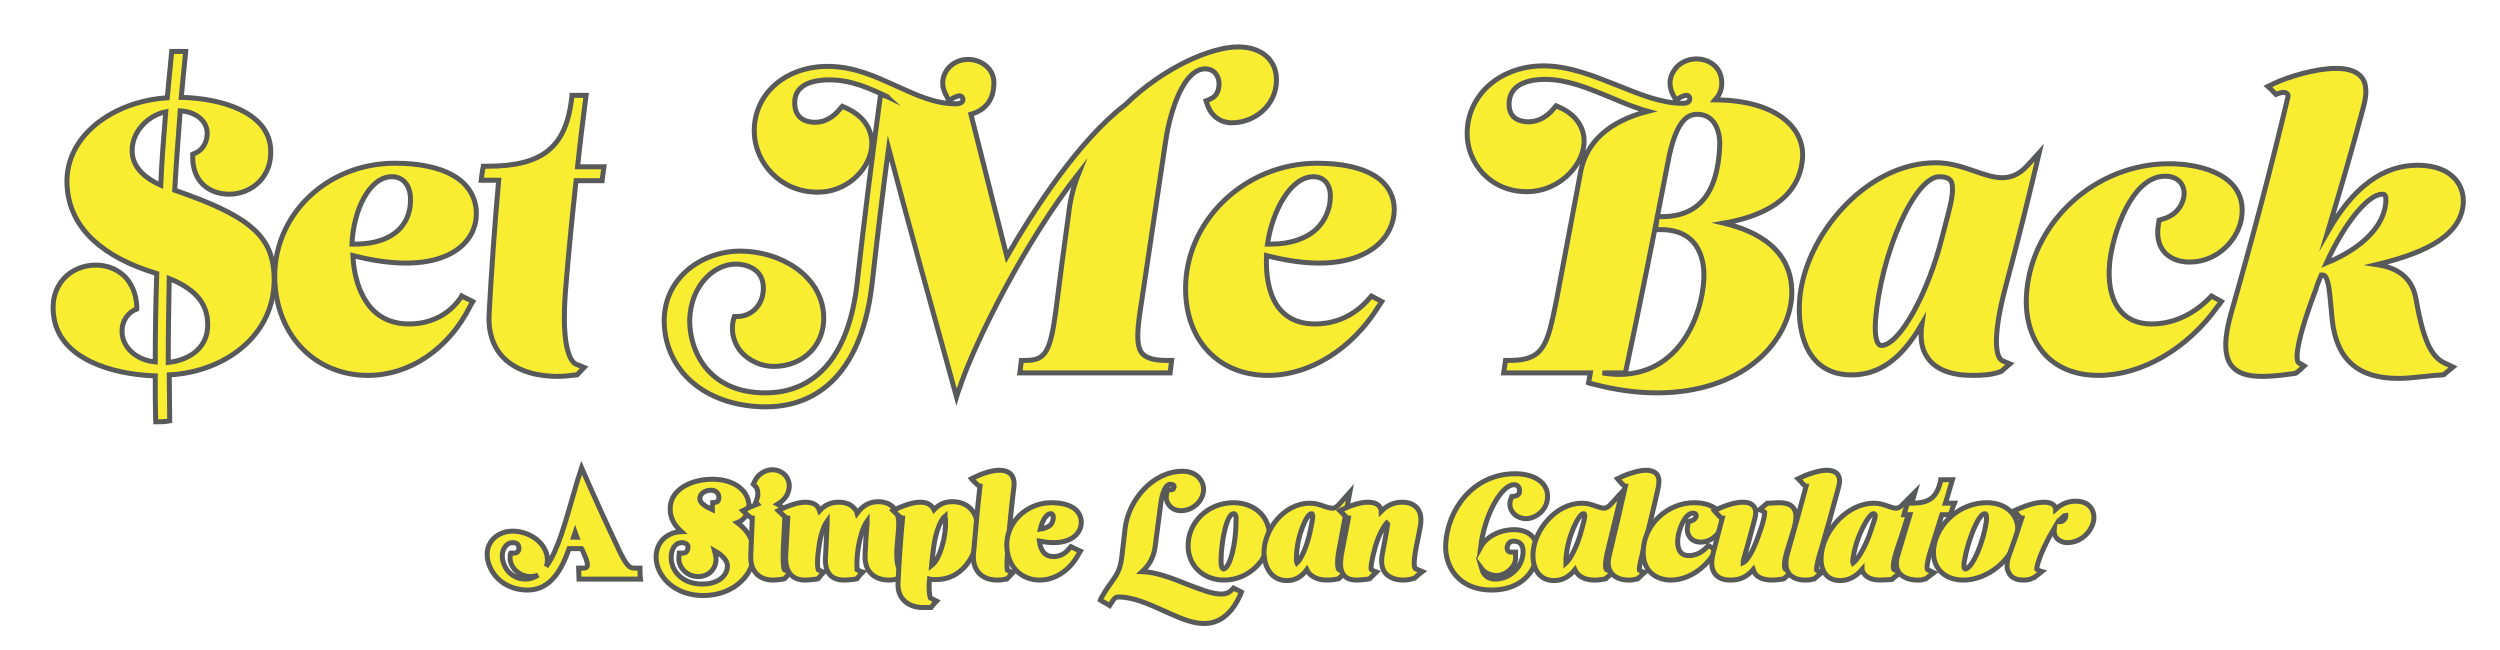 <?xml version="1.0" encoding="utf-8"?>
<!-- Generator: Adobe Illustrator 19.0.0, SVG Export Plug-In . SVG Version: 6.00 Build 0)  -->
<svg version="1.1" id="Layer_1" xmlns="http://www.w3.org/2000/svg" xmlns:xlink="http://www.w3.org/1999/xlink" x="0px" y="0px"
	 viewBox="0 0 500.8 130.3" style="enable-background:new 0 0 500.8 130.3;" xml:space="preserve">
<style type="text/css">
	.st0{fill:#F9ED32;stroke:#58595B;stroke-miterlimit:10;}
</style>
<g>
	<g>
		<g>
			<path class="st0" d="M31.2,84.5c-0.1-3.1-0.1-6.2-0.1-9.2c-8.7-0.3-19-3.4-20.3-11.7c-1.1-6.8,3.6-10.5,8.4-10.5
				c2.2,0,4.2,0.8,5.7,2.2c1.5,1.5,2.4,3.6,2.5,6.1c0,0.2,0,0.4,0,0.5c-0.2,0.1-0.3,0.2-0.5,0.2c-1.8,1-2.7,2.9-2.4,5
				c0.4,2.9,3.2,5.1,6.6,5.4c0-5.9,0.1-11.8,0.3-17.7c-10.9-3.3-17.1-9-17.9-16.8c-1.2-10.7,9.4-17.8,20-18.4
				c0.3-3.1,0.6-6.2,0.9-9.3c0.9,0,1.8,0,2.8,0c-0.3,3.1-0.6,6.2-0.9,9.2c8.2,0.2,17.3,3,17.9,10.1c0.5,5.8-3.8,9.3-8.3,9.3
				c-2.1,0-4-0.7-5.3-2c-1.3-1.3-2-3.2-2-5.4c0-0.2,0-0.4,0-0.6c0.2-0.1,0.4-0.2,0.5-0.2c1.6-0.7,2.5-2.4,2.4-4.3
				c-0.2-2.3-2.3-4-5.4-4.2c-0.4,5.3-0.8,10.6-1.1,15.9c14.2,4.9,19,8.7,19.8,15.7c1.4,12.7-9.3,20.7-20.9,21.3
				c0,3.1,0.1,6.2,0.1,9.2C32.9,84.5,32.1,84.5,31.2,84.5z M33.7,72.6c4-0.4,8.7-2.9,7.8-9c-0.5-3.4-2.9-5.9-7.6-7.8
				C33.8,61.4,33.7,67,33.7,72.6z M33.2,22.4c-3.6,0.7-7.1,4.2-6.7,8.4c0.3,3.1,3,5.1,5.7,6.3C32.4,32.2,32.8,27.3,33.2,22.4z"/>
			<path class="st0" d="M73.7,75.2c-9.7,0-17.3-6.8-18.5-17.1c-1.7-13.8,9.5-25.4,23.9-25.4c9.9,0,15.8,3.4,16.3,9.4
				c0.4,5.3-3.8,10.6-14.1,10.6c-3.1,0-6.7-0.5-10.6-1.5c0.2,4.8,1.8,8.8,4.2,11.1c1.8,1.7,4.2,2.6,7,2.6c2.4,0,7-0.6,10.2-5
				c0.1-0.2,0.3-0.4,0.4-0.6c0.7,0.4,1.5,0.7,2.2,1.1c-0.2,0.3-0.3,0.6-0.5,0.9C89.9,69.9,82.1,75.2,73.7,75.2z M71.2,48.9
				c3.9,0,7-1.1,8.9-3.1c1.6-1.7,2.3-4,2.1-6.5c-0.2-2.4-1.6-3.9-3.7-3.9c-4.5,0-7.7,6.7-8,13.5C70.8,48.9,71.2,48.9,71.2,48.9z"/>
			<path class="st0" d="M111.7,75.4c-3.3,0-7.9-0.7-10.9-3.8c-2.1-2.2-3.1-5.3-2.8-9.2c0.5-8.8,1.1-17.5,1.9-26.3
				c-1.2,0-2.3,0-3.5,0c0.1-0.9,0.2-1.8,0.4-2.8c0.3,0,0.6,0,0.8,0c11.1,0,15.7-3.8,16.9-13.4c0-0.3,0.1-0.6,0.1-0.8
				c0.9,0,1.8,0,2.8,0c-0.6,4.7-1.2,9.5-1.7,14.3c1.8,0,3.6,0,5.3,0c-0.1,0.9-0.3,1.8-0.4,2.8c-1.7,0-3.5,0-5.2,0
				c-0.8,7.3-1.5,14.5-2.1,21.8c-1,12.5,1.3,14.7,2.2,15c0.5,0.2,1,0.4,1.5,0.6c-0.5,0.5-0.9,1-1.4,1.5c-0.1,0-0.2,0-0.3,0
				C114.5,75.2,113.2,75.4,111.7,75.4z"/>
			<path class="st0" d="M153.5,81.5c-11.4,0-19.6-6.4-20.4-15.9c-0.8-9.5,7.2-15.3,15.2-15.3c7.9,0,16.3,4.8,16.7,12.9
				c0.3,5.8-4,10.2-10,10.2c-2.6,0-5.1-1.2-6.7-3.1c-1.4-1.8-1.9-4-1.4-6.2c0.1-0.2,0.1-0.5,0.2-0.7c0.2,0,0.5,0,0.7,0
				c3.1-0.1,5.3-2.7,5.1-6.1c-0.2-3.5-3.5-4.4-5.5-4.4c-4.8,0-9.7,5.1-9.2,12.5c0.5,6.4,4.8,13.3,15.1,13.3c10.4,0,16.8-7.8,18.4-22
				c1.4-12.6,3-25.2,4.7-37.8c0,0,1.5,0.5,1.6,0.6c-3.8-1.8-7.4-3.5-11.9-3.5c-2.6,0-7.1,0.6-6.9,4.8c0.1,3.4,2.9,3.7,4.1,3.7
				c1.9,0,3.6-1,4.9-2.6c0.2-0.2,0.3-0.4,0.5-0.6c0.2,0.1,0.5,0.2,0.7,0.3c3.9,1.7,5.8,4.9,5.1,8.6c-0.8,4.1-5,8.3-10.7,8.3
				c-7.6,0-12.5-6-12.7-11.8c-0.3-7.7,6.1-13.4,14.7-13.4c5.2,0,9.5,2,13.7,3.9c4,1.8,7.7,3.6,12,3.6c1,0,1.4-0.4,1.4-0.9
				c0-0.2-0.2-0.7-0.7-0.7c-0.2,0-0.6,0.1-1.2,0.4c-0.3,0.2-0.6,0.4-0.9,0.5c-0.2-0.3-0.4-0.6-0.5-0.9c-1-1.7-1-3.4-0.1-4.9
				c0.9-1.5,2.6-2.4,4.4-2.4c2.5,0,5.2,1.7,5.2,4.7c0,2.3-0.8,5.2-4.6,6.3c2.4,9.5,4.8,19,7.2,28.5c5.2-9.1,14.4-23.3,23.7-30.4
				c7.8-7.6,17.3-11.6,22.6-11.6c4.7,0,7.7,2.6,7.7,6.6c0,5.3-4.6,8.6-8.9,8.6c-2.3,0-4.1-1.3-4.9-3.5c-0.1-0.3-0.2-0.6-0.3-0.9
				c0.3-0.1,0.6-0.2,0.9-0.4c1.3-0.5,1.7-1.9,1.7-3c0-1.5-0.9-3-2.8-3c-4.1,0-6.9,7.8-7.9,14.5c-1.6,10.6-3.2,21.3-4.8,32
				c-0.8,5.1-1.3,8.8,0.1,10.5c0.8,0.9,2.3,1.4,4.8,1.4c0.4,0,0.8,0,1.1,0c-0.1,0.8-0.2,1.7-0.3,2.5c-10,0-20,0-30.1,0
				c0.1-0.8,0.2-1.7,0.3-2.5c0.3,0,0.6,0,0.9,0c3.9,0,4.9-1.7,6-9.9c0.8-6.5,1.7-13.1,2.6-19.7c0.3-2.7,1-5.4,2-7.9
				c-11,14-20.5,33.5-23.5,41.9c-0.3,1-0.7,1.9-1,2.9c-4.6-16.6-9.2-33.2-13.6-49.8c-1.2,9-2.3,18.1-3.3,27.1
				C172.2,78.3,160.4,81.5,153.5,81.5z"/>
			<path class="st0" d="M254,75.2c-9.7,0-16.4-6.8-16.5-17.1c-0.2-13.8,11.9-25.4,26.3-25.4c9.9,0,15.5,3.4,15.5,9.4
				c-0.1,5.3-4.8,10.6-15.1,10.6c-3.1,0-6.6-0.5-10.5-1.5c-0.2,4.8,0.8,8.8,3,11.1c1.6,1.7,3.9,2.6,6.7,2.6c2.4,0,7-0.6,10.8-5
				c0.2-0.2,0.3-0.4,0.5-0.6c0.7,0.4,1.4,0.7,2.1,1.1c-0.2,0.3-0.4,0.6-0.6,0.9C270.9,69.9,262.4,75.2,254,75.2z M254.6,48.9
				c3.9,0,7.1-1.1,9.2-3.1c1.7-1.7,2.7-4,2.7-6.5c0-2.4-1.3-3.9-3.4-3.9c-4.5,0-8.2,6.7-9.2,13.5C254.1,48.9,254.6,48.9,254.6,48.9z
				"/>
			<path class="st0" d="M331.9,78.7c-4.1,0-8.4-0.6-12.9-1.8c-0.3-0.1-0.6-0.1-0.8-0.2c0.1-0.7,0.3-1.3,0.4-2c-5.8,0-11.6,0-17.4,0
				c0.1-0.8,0.3-1.7,0.4-2.5c0.3,0,0.6,0,0.9,0c6.9,0,7.5-3.3,9.3-12.1c1.6-8.5,3.2-17,4.8-25.5c1.4-7.7,8-10.9,13.5-12.3
				c-2.6-0.7-5.1-1.8-7.5-2.8c-4.4-1.8-8.6-3.6-13.1-3.6c-2.6,0-7.1,0.6-7.2,4.8c-0.1,3.4,2.7,3.7,3.9,3.7c1.9,0,3.7-1,5-2.6
				c0.2-0.2,0.3-0.4,0.5-0.6c0.2,0.1,0.5,0.2,0.7,0.3c3.8,1.7,5.6,4.9,4.7,8.6c-1,4.1-5.5,8.3-11.2,8.3c-7.6,0-12.1-6-12-11.8
				c0.1-7.7,6.7-13.4,15.3-13.4c5.1,0,10,2,14.8,3.9c4.5,1.8,8.8,3.6,13.1,3.6c1,0,1.4-0.4,1.4-0.9c0-0.2-0.1-0.7-0.7-0.7
				c-0.2,0-0.6,0.1-1.2,0.4c-0.3,0.2-0.6,0.4-0.9,0.5c-0.2-0.3-0.3-0.6-0.5-0.9c-0.9-1.7-0.9-3.4,0.1-4.9c0.9-1.5,2.7-2.4,4.5-2.4
				c2.5,0,5.2,1.6,5.1,5c0,1.3-0.6,2.4-1.3,3.2c12.4,0.1,17.7,5.7,17.5,11.3c-0.4,8.9-8.7,12.2-15.8,13.4
				c6.7,1.6,14.2,5.4,13.6,14.9C358.1,69.1,348.6,78.7,331.9,78.7z M321,74.7c1.2,0.2,2.3,0.3,3.3,0.3c12.5,0,16.7-12.4,17-19
				c0.2-3-0.4-10-8.6-10c-0.4,0-0.8,0-1.1,0c0.1-0.9,0.3-1.7,0.4-2.6c0.3,0,0.6,0,0.9,0c7.4,0,11.2-4.7,11.6-14.2
				c0.1-2.9-1-6.3-4.5-6.3c-1.9,0-4.3,1.1-5.9,9.7c-2.7,14-5.5,28.1-8.5,42.1C324.1,74.7,322.5,74.7,321,74.7z"/>
			<path class="st0" d="M395.1,75.2c-4.3,0-7.4-1.2-9-3.6c-1.2-1.7-1.5-3.9-1.1-6.7c-4.1,7.1-8.6,10.2-14.1,10.2
				c-8.5,0-10.9-7.7-10.4-14.9c0.8-12.5,13-27.6,27.3-27.6c2.9,0,5.5,0.9,7.8,1.7c2,0.7,3.8,1.3,5.5,1.3c1.8,0,3.4-0.7,4.9-2.3
				c0.8-0.9,1.7-1.8,2.5-2.7c-2.1,8.9-4.3,17.8-6.7,26.7c-2.7,10.1-2.1,14.4-0.6,15c0.5,0.2,0.9,0.4,1.4,0.6c-0.6,0.5-1.1,1-1.7,1.5
				c-0.1,0-0.2,0-0.3,0.1C398.9,75.1,397.1,75.2,395.1,75.2z M388.5,35.4c-5,0-11.8,15.6-12.8,28.9c-0.2,2.9,0.2,4.9,1.2,4.9
				c3.5,0,9.3-10.2,12.2-21.9c0.4-1.5,0.8-3.1,1.2-4.6c0.6-2.3,1.3-5.5,0.4-6.6C390.4,35.8,389.9,35.4,388.5,35.4z"/>
			<path class="st0" d="M420.4,75.2c-11.1,0-15.2-8.5-14.4-16.9c1.3-14.1,13.9-25.5,28.5-25.5c7.2,0,15.4,2.7,14.6,10.3
				c-0.4,4.5-4.6,9.4-10.5,9.4c-2.2,0-4.1-0.8-5.2-2.2c-1.1-1.4-1.4-3.3-1-5.5c0-0.2,0.1-0.4,0.1-0.7c0.2-0.1,0.5-0.1,0.7-0.2
				c2.9-0.8,4.1-3,4.3-4.7c0.2-1.8-0.8-3.9-3.8-3.9c-6.7,0-10.5,11.5-11.1,17.4c-0.7,7.6,2.4,12.2,8.4,12.2c4.2,0,8.2-1.8,11.4-5
				c0.2-0.2,0.4-0.4,0.6-0.6c0.7,0.4,1.3,0.7,2,1.1c-0.2,0.3-0.4,0.6-0.7,0.9C438.2,69.9,429,75.2,420.4,75.2z"/>
			<path class="st0" d="M480.4,75.8c-8.1,0-12.3-3.8-13.2-11.6c-0.1-1.2-0.2-2.2-0.3-3.2c-0.3-3.3-0.6-5.9-1.6-5.9
				c-0.1,0-0.2,0-0.3,0c-0.4,0.9-0.8,1.9-1.1,2.9c-4.9,13-3.7,14.5-3.4,14.7c0.4,0.2,0.8,0.4,1.1,0.6c-0.5,0.5-1.1,1-1.6,1.4
				c-0.1,0-0.2,0-0.3,0.1c-2.7,0.4-4.8,0.6-6.5,0.6c-3.2,0-5.1-0.7-6.3-2.3c-1.4-2-1.4-5.4,0.1-10.6c4.1-14.3,7.9-28.7,11.3-43
				c0.1-0.3,0-0.6-0.1-0.7c-0.2-0.2-0.5-0.3-0.8-0.3c-0.3,0-0.6,0.1-0.9,0.2c-0.2,0.1-0.4,0.1-0.6,0.2c-0.5-0.5-1-1.1-1.6-1.6
				c0.4-0.2,0.9-0.4,1.3-0.6c2.7-1.3,8.3-3,12.3-3c1.6,0,3.9,0.2,5.2,1.8c1,1.3,1.1,3.2,0.3,6.1c-2.2,8.3-4.6,16.5-7.1,24.8
				c5.1-8.9,11-13.3,18-13.3c6.9,0,9.6,4.1,9.1,8.1c-0.8,6.8-9.4,9.9-17.3,11.8c4.7,0.7,7.2,3,7.9,7c1.6,9.2,3.4,11.8,6.1,12.9
				c0.4,0.2,0.9,0.4,1.3,0.6c-0.6,0.5-1.2,1-1.8,1.5c-0.1,0-0.2,0-0.3,0.1C486.6,75.2,483.4,75.8,480.4,75.8z M477.2,38.9
				c-2.6,0-7.2,5.1-11.2,13.8c3.4-1.4,11.1-5.2,11.9-11.9C478.1,38.9,477.6,38.9,477.2,38.9z"/>
		</g>
	</g>
	<g>
		<g>
			<path class="st0" d="M105.7,118.2c-4,0-7.2-2.4-8-6c-0.7-3.6,2-5.8,5-5.8c3,0,6.3,1.9,6.9,5c0.1,0.8,0.1,1.5-0.2,2.1
				c2.4-3.2,3.9-9.1,5.6-14.9c0.2-0.8,0.5-1.6,0.7-2.4c0.3-0.8,0.5-1.6,0.8-2.5c2.4,5.5,4.9,11,7.5,16.5c1.5,3.1,2.1,3.6,3,3.6
				c0.4,0,0.8,0,1.2,0c0,0.7,0,1.5,0.1,2.2c-4.1,0-8.2,0-12.3,0c0-0.7-0.1-1.5-0.1-2.2c0.3,0,0.6,0,0.9,0c0.5,0,0.7-0.1,0.8-0.3
				c0.1-0.2,0.2-0.8-0.6-2.5c-0.2-0.4-0.3-0.8-0.5-1.1c-0.8,0-1.7,0-2.5,0C112.6,113.9,110.4,118.2,105.7,118.2z M102.7,108.7
				c-1.3,0-2.4,1.5-2,3.5c0.5,2.3,2.3,3.8,4.6,3.8c0.9,0,1.7-0.3,2.5-0.8c-0.5,0.2-1,0.3-1.6,0.3c-1.1,0-2.2-0.5-3-1.3
				c-0.7-0.8-1.1-1.7-1-2.7c0-0.2,0-0.5,0.1-0.7c0.2,0,0.5,0,0.7,0c0.7,0,1.1-0.6,0.9-1.3C103.8,108.7,102.9,108.7,102.7,108.7z
				 M115.6,107.6c-0.1-0.3-0.3-0.6-0.4-0.9c-0.1,0.3-0.2,0.6-0.3,0.9C115.1,107.6,115.4,107.6,115.6,107.6z"/>
			<path class="st0" d="M140.9,119.3c-5.6,0-8.9-3.5-9.4-6.8c-0.5-3.3,1.7-5.9,5-6c-1.1-1-2-2.2-2.2-3.8c-0.6-4.4,3.9-6.7,8.4-6.7
				c4,0,6.9,1.9,7.3,4.8c0.2,1.9-0.9,3.4-2.3,3.9c1.6,1.2,2.9,2.7,3.3,5.2C151.5,115,147,119.3,140.9,119.3z M136.6,108.7
				c-1.5,0-2.4,1.7-2.1,3.7c0.3,2.1,2.2,4.6,6.2,4.6c3.5,0,5.2-2,5-3.9c-0.2-1.1-1.2-2-2.6-2.8c0.1,0.4,0.2,0.7,0.3,1.1
				c0.3,2.3-1.2,4.1-3.6,4.1c-1.1,0-2.2-0.5-2.9-1.3c-0.7-0.8-1-1.7-0.9-2.7c0-0.2,0.1-0.5,0.1-0.7c0.2,0,0.5,0,0.7,0
				c0.7,0,1.1-0.6,1-1.4C137.7,108.8,136.8,108.7,136.6,108.7z M142.4,98.2c-1,0-2.3,0.6-2.2,1.8c0.1,0.8,1,1.4,2.5,2.1
				c0-0.3,0-0.5,0-0.8c0-0.2,0.1-0.4,0.1-0.6c0.2,0,0.4-0.1,0.6-0.1c0.6-0.1,0.6-0.7,0.6-1C143.9,98.5,143.1,98.2,142.4,98.2z"/>
			<path class="st0" d="M154.9,116.2c-1.4,0-2.5-0.4-3.3-1.2c-0.9-0.9-1.3-2.2-1.2-3.9c0.1-2.4,0.2-4.9,0.3-7.3c0,0-0.1,0-0.1,0
				c-0.2-0.1-0.4-0.3-0.6-0.4c-0.4-0.4-0.8-0.7-1.2-1.1c0.4-0.2,0.8-0.4,1.2-0.6c0.4-0.2,1-0.4,1.7-0.7c-0.1-0.1-0.2-0.3-0.3-0.4
				c0.1-0.2,0.2-0.4,0.2-0.6c0.3-0.5,0.3-2-0.2-2.5c-0.2-0.2-0.3-0.3-0.5-0.5c0.1-0.2,0.2-0.4,0.3-0.6c0.6-1.4,2.1-2.3,3.5-2.3
				c1.6,0,3.2,1,3.4,3c0.1,1.6-0.8,3-2.3,3.9c0.2,0.1,0.5,0.3,0.7,0.5c0.7,0.8,0.8,1.8,0.7,2.6c-0.1,2-0.2,4-0.3,6
				c0,0.8-0.1,3.3,0.2,4c0.4,0.2,0.8,0.4,1.2,0.5c-0.4,0.4-0.7,0.9-1.1,1.3c-0.1,0-0.2,0-0.3,0.1
				C156.2,116.1,155.5,116.2,154.9,116.2z"/>
			<path class="st0" d="M178.1,116.2c-1.6,0-2.8-0.5-3.6-1.3c-0.9-0.9-1.3-2.2-1.2-3.9c0.1-2.1,0.2-4.1,0.4-6.2c0-0.1,0-0.3,0-0.4
				c-0.5,0.7-1.3,2.3-1.8,5.5c-0.4,2.9-0.2,3.9-0.2,4.2c0.4,0.2,0.7,0.4,1.1,0.5c-0.4,0.4-0.8,0.9-1.1,1.3c-0.1,0-0.2,0-0.3,0.1
				c-0.9,0.1-1.6,0.2-2.2,0.2c-1.3,0-2.2-0.3-2.9-1c-0.8-0.9-1.1-2.2-0.9-4.2c0.1-2.1,0.2-4.1,0.3-6.2c0-0.1,0-0.3,0-0.4
				c-0.5,0.7-1.3,2.3-1.7,5.5c-0.4,2.9-0.2,3.9-0.1,4.2c0.4,0.2,0.7,0.4,1.1,0.5c-0.4,0.4-0.7,0.9-1.1,1.3c-0.1,0-0.2,0-0.3,0.1
				c-0.9,0.1-1.6,0.2-2.2,0.2c-1.3,0-2.2-0.3-2.9-1c-0.8-0.8-1.2-2.1-1.1-4.1c0.1-2.4,0.3-4.8,0.4-7.3c0,0-0.1,0-0.1,0
				c-0.2-0.1-0.4-0.3-0.6-0.4c-0.4-0.4-0.8-0.7-1.2-1.1c0.4-0.2,0.8-0.4,1.2-0.6c0.9-0.4,2.8-1.1,4.2-1.1c0.7,0,1.7,0.1,2.4,0.8
				c0.2,0.3,0.4,0.6,0.5,0.9c1-1.1,2.2-1.7,3.8-1.7c1.4,0,2.4,0.4,3.1,1.2c0.3,0.3,0.5,0.6,0.6,1c1.1-1.5,2.5-2.3,4.2-2.3
				c1.3,0,2.4,0.4,3.1,1.2c1.1,1.2,1.1,2.9,1,4.3c-0.1,1.2-0.2,2.4-0.3,3.5c-0.2,3,0.2,4.1,0.4,4.3c0.5,0.2,1,0.4,1.5,0.6
				c-0.3,0.3-0.7,0.7-1,1c-0.1,0.1-0.2,0.2-0.3,0.3c-0.1,0-0.2,0-0.3,0.1C179.5,116.1,178.8,116.2,178.1,116.2z"/>
			<path class="st0" d="M184.9,121.7c-1.6,0-2.9-0.5-3.8-1.4c-0.9-0.9-1.3-2.1-1.2-3.7c0.2-4.3,0.5-8.5,0.9-12.8c0,0-0.1,0-0.1,0
				c-0.2-0.1-0.4-0.3-0.6-0.4c-0.4-0.4-0.8-0.7-1.2-1.1c0.4-0.2,0.8-0.4,1.2-0.6c0.9-0.4,2.8-1.1,4.2-1.1c0.7,0,1.7,0.1,2.4,0.9
				c0.2,0.2,0.3,0.4,0.4,0.6c1-1.1,2.2-1.6,3.7-1.6c3,0,4.9,1.9,5.1,5.2c0.3,4.3-2.4,10.4-8.4,10.4c-0.5,0-0.9,0-1.3-0.1
				c-0.2,2,0,3.4,0.2,3.8c0.4,0.2,0.8,0.4,1.2,0.6c-0.4,0.4-0.8,0.9-1.1,1.3c-0.1,0-0.2,0-0.3,0
				C185.8,121.7,185.3,121.7,184.9,121.7z M189.3,103.4c-0.6,0.5-1.8,2.5-2.3,6.4c-0.1,1.2-0.3,2.3-0.4,3.5c1.7-1.3,3-5.9,2.8-9.3
				C189.3,103.8,189.3,103.6,189.3,103.4z"/>
			<path class="st0" d="M199.8,116.2c-1.6,0-2.9-0.5-3.7-1.4c-0.8-0.9-1.2-2.1-1.1-3.7c0.4-4.6,0.8-9.2,1.3-13.7c0,0-0.1,0-0.1,0
				c-0.2-0.1-0.4-0.3-0.5-0.4c-0.4-0.4-0.8-0.7-1.1-1.1c0.4-0.2,0.8-0.4,1.3-0.6c0.8-0.4,2.8-1.1,4.3-1.1c0.7,0,1.6,0.1,2.3,0.8
				c0.7,0.8,0.7,1.8,0.6,2.6c-0.5,4.1-0.9,8.1-1.2,12.2c0,0.1,0,0.2,0,0.3c-0.1,0.9-0.3,3.4-0.1,4.1c0.4,0.2,0.7,0.4,1.1,0.5
				c-0.4,0.4-0.8,0.9-1.2,1.3c-0.1,0-0.2,0-0.3,0C200.7,116.2,200.2,116.2,199.8,116.2z"/>
			<path class="st0" d="M208.3,116.2c-3.7,0-6.3-2.6-6.6-6.4c-0.4-4.9,3.8-9.1,8.9-9.1c3.7,0,5.9,1.4,6,3.8c0.1,2-1.6,4.2-5.5,4.2
				c-0.9,0-1.8-0.1-2.9-0.3c0.1,1,0.5,1.9,1,2.4c0.4,0.4,1,0.7,1.8,0.7c0.7,0,2-0.2,3-1.4c0.2-0.2,0.3-0.4,0.5-0.6
				c0.6,0.3,1.2,0.6,1.9,0.9c-0.2,0.3-0.3,0.6-0.5,0.9C214.2,114.3,211.3,116.2,208.3,116.2z M210.5,102.9c-0.9,0-1.7,1.4-2.1,3.1
				c0.8-0.1,1.5-0.4,2-0.8c0.4-0.4,0.6-1,0.6-1.7C210.9,103.2,210.9,102.9,210.5,102.9z"/>
			<path class="st0" d="M241.2,124.9c-2.6,0-5.3-1.3-8.2-2.6c-2.9-1.3-6-2.7-8.8-2.7c-0.6,0-0.8,0-1.4,0.9c-0.2,0.3-0.3,0.5-0.5,0.8
				c-0.6-0.4-1.3-0.7-1.9-1.1c0.1-0.3,0.3-0.6,0.5-0.9c0.6-1.1,1.2-1.9,1.7-2.6c1-1.4,1.8-2.5,2.1-5c0.2-2,0.5-4,0.7-6
				c0.7-5.5,5.5-11.3,11.5-11.3c2.8,0,4.2,1.9,4.2,3.6c0,2.3-2.1,4.3-4.5,4.3c-1,0-1.9-0.4-2.4-1.1c-0.5-0.6-0.7-1.4-0.5-2.3
				c0.1-0.3,0.1-0.5,0.2-0.8c0.3,0,0.5,0,0.8,0c0.4,0,0.5-0.5,0.5-0.7c0-0.1-0.2-0.4-0.7-0.4c-1.4,0-1.9,3.1-2,4.1
				c-0.4,2.8-0.7,5.6-1.1,8.4c-0.3,2.3-1.3,3.8-2.6,5c2.8,0.1,5.9,1.3,8.9,2.5c2.6,1,5.1,2,6.9,2c0.9,0,1.5-0.2,2-0.7
				c0.2-0.2,0.3-0.3,0.5-0.5c0.5,0.3,1.1,0.5,1.6,0.8c-0.1,0.3-0.3,0.6-0.4,0.9C246.6,123.1,244.2,124.9,241.2,124.9z"/>
			<path class="st0" d="M245.2,116.2c-4.1,0-7.1-2.8-7.2-6.7c-0.1-4.9,4-8.8,9.1-8.8c4.2,0,7.2,2.8,7.2,6.6
				C254.3,112.1,250.2,116.2,245.2,116.2z M247.1,102.9c-1.3,0-2.5,5.4-2.5,9.5c0,0.7,0.1,1.5,0.5,1.6c1.4-0.3,2.5-5.4,2.5-9.5
				C247.7,103.4,247.5,102.9,247.1,102.9z"/>
			<path class="st0" d="M265.9,116.2c-1.7,0-2.9-0.5-3.7-1.4c-0.2-0.2-0.3-0.5-0.4-0.7c-1.1,1.5-2.4,2.2-4,2.2
				c-2.8,0-4.5-2.2-4.6-5.6c0-4.6,4-9.9,9.2-9.9c1.1,0,2,0.3,2.8,0.6c0.6,0.2,1.2,0.4,1.7,0.4c0.3,0,0.6-0.1,1.1-0.5
				c0.8-0.9,1.6-1.8,2.4-2.7c-0.7,3.7-1.4,7.5-2.1,11.2c-0.6,3-0.3,4.1-0.1,4.3c0.5,0.2,0.9,0.4,1.4,0.5c-0.4,0.3-0.8,0.7-1.1,1
				c-0.1,0.1-0.2,0.2-0.3,0.3c-0.1,0-0.2,0-0.3,0.1C267.3,116.1,266.6,116.2,265.9,116.2z M262.7,102.9c-0.9,0-3,4.5-3,9
				c0,0.4,0,0.7,0.1,0.9c0.7-0.6,2-3.1,2.7-6.6c0.1-0.5,0.2-1,0.3-1.5c0.2-1.1,0.2-1.5,0.1-1.6C262.9,102.9,262.8,102.9,262.7,102.9
				z"/>
			<path class="st0" d="M281.1,116.2c-1.6,0-2.7-0.5-3.5-1.3c-0.8-0.9-1-2.2-0.7-3.9c0.4-2.1,0.8-4.1,1.1-6.2c0-0.2,0-0.3,0.1-0.4
				c-0.7,0.7-1.9,2.5-2.7,5.5c-0.8,2.9-0.8,3.9-0.7,4.2c0.3,0.2,0.7,0.4,1,0.5c-0.4,0.4-0.9,0.9-1.3,1.3c-0.1,0-0.2,0-0.3,0.1
				c-0.9,0.1-1.6,0.2-2.2,0.2c-1.3,0-2.2-0.3-2.7-1c-0.7-0.8-0.8-2.1-0.5-4.1c0.5-2.4,0.9-4.8,1.4-7.3c0,0-0.1,0-0.1,0
				c-0.2-0.1-0.3-0.3-0.5-0.4c-0.4-0.4-0.7-0.7-1.1-1.1c0.4-0.2,0.9-0.4,1.3-0.6c0.9-0.4,2.8-1.1,4.3-1.1c0.7,0,1.7,0.1,2.3,0.8
				c0.2,0.3,0.4,0.6,0.4,1c1.2-1.2,2.6-1.8,4.2-1.8c1.3,0,2.3,0.4,3,1.2c1,1.2,0.8,2.9,0.5,4.3c-0.2,1.2-0.5,2.4-0.7,3.5
				c-0.6,3-0.4,4.1-0.2,4.3c0.5,0.2,0.9,0.4,1.4,0.6c-0.4,0.3-0.8,0.7-1.2,1c-0.1,0.1-0.2,0.2-0.3,0.3c-0.1,0-0.2,0-0.3,0.1
				C282.4,116.1,281.7,116.2,281.1,116.2z"/>
			<path class="st0" d="M298.8,118.2c-6.6,0-9.4-4.7-9.2-9.1c0.3-7,5.5-14.2,13.9-14.2c4,0,6.7,1.9,6.5,4.8
				c-0.1,2.5-2.4,4.2-4.3,4.2c-1.1,0-2.1-0.5-2.7-1.3c-0.5-0.7-0.7-1.6-0.4-2.5c0.1-0.2,0.1-0.4,0.2-0.6c0.2,0,0.4-0.1,0.6-0.1
				c0.9-0.2,1-0.7,1-1.1c0-0.7-0.4-1.2-1.1-1.2c-2.5,0-5.9,5.9-6.7,12.5c1.2-2.2,4-3.5,6.6-3.5c3.1,0,4.9,1.7,4.7,4.5
				C307.8,114.4,304.8,118.2,298.8,118.2z M296.8,113.9c0.4,1.4,1.3,2.1,2.8,2.1c2.5,0,5.3-2,5.5-5.3c0.1-1.9-1-2.3-1.9-2.3
				c-0.7,0-1.2,0.5-1.3,1.3c0,0.6,0.3,0.9,0.8,0.9c0.3,0,0.6,0,0.9,0c0,0.3,0,0.6,0,0.9c0.1,0.9-0.3,1.8-1,2.5
				c-0.8,0.8-1.8,1.3-2.9,1.3C298.4,115.2,297.4,114.7,296.8,113.9z"/>
			<path class="st0" d="M319.5,116.2c-1.7,0-2.9-0.5-3.6-1.4c-0.2-0.2-0.3-0.5-0.4-0.7c-1.2,1.5-2.6,2.2-4.2,2.2
				c-2.8,0-4.4-2.2-4.2-5.6c0.3-4.6,4.6-9.9,9.8-9.9c1.1,0,2,0.3,2.8,0.6c0.6,0.2,1.2,0.4,1.6,0.4c0.3,0,0.6-0.1,1.1-0.5
				c0.8-0.9,1.7-1.8,2.5-2.7c-0.9,3.7-1.8,7.5-2.7,11.2c-0.8,3-0.6,4.1-0.4,4.3c0.5,0.2,0.9,0.4,1.4,0.5c-0.4,0.3-0.8,0.7-1.2,1
				c-0.1,0.1-0.2,0.2-0.3,0.3c-0.1,0-0.2,0-0.3,0.1C320.9,116.1,320.2,116.2,319.5,116.2z M317.2,102.9c-0.9,0-3.2,4.5-3.5,9
				c0,0.4,0,0.7,0,0.9c0.7-0.6,2.2-3.1,3.1-6.6c0.1-0.5,0.3-1,0.4-1.5c0.3-1.1,0.3-1.5,0.2-1.6C317.4,102.9,317.3,102.9,317.2,102.9
				z"/>
			<path class="st0" d="M326.3,116.2c-1.6,0-2.8-0.5-3.5-1.4c-0.7-0.9-0.8-2.1-0.4-3.7c1.1-4.6,2.2-9.2,3.2-13.7c0,0-0.1,0-0.1,0
				c-0.2-0.1-0.3-0.3-0.5-0.4c-0.3-0.4-0.7-0.7-1-1.1c0.4-0.2,0.9-0.4,1.3-0.6c1-0.4,3-1.1,4.4-1.1c0.7,0,1.6,0.1,2.2,0.8
				c0.6,0.8,0.4,1.8,0.3,2.6c-0.9,4.1-1.9,8.1-2.9,12.2c0,0.1,0,0.2-0.1,0.3c-0.2,0.9-0.9,3.4-0.8,4.1c0.3,0.2,0.7,0.4,1,0.5
				c-0.5,0.4-0.9,0.9-1.4,1.3c-0.1,0-0.2,0-0.3,0C327.1,116.2,326.7,116.2,326.3,116.2z"/>
			<path class="st0" d="M334.7,116.2c-3,0-5.9-1.9-5.5-6.3c0.4-5.1,5-9.2,10.2-9.2c2.7,0,5.8,1.1,5.5,4.1c-0.2,2.1-2.1,3.8-4.2,3.8
				c-0.9,0-1.7-0.3-2.2-1c-0.3-0.4-0.7-1.2-0.4-2.4c0-0.2,0.1-0.4,0.1-0.7c0.2-0.1,0.5-0.1,0.7-0.2c0.6-0.2,0.8-0.6,0.9-0.9
				c0-0.3-0.1-0.6-0.7-0.6c-1.5,0-2.8,3.1-3,5.1c-0.2,2.2,0.6,3.4,2.2,3.4c1.2,0,2.4-0.5,3.3-1.4c0.2-0.2,0.4-0.4,0.6-0.6
				c0.6,0.3,1.1,0.6,1.7,0.9c-0.2,0.3-0.4,0.6-0.7,0.9C341.1,114.3,337.8,116.2,334.7,116.2z"/>
			<path class="st0" d="M355,116.2c-1.7,0-2.9-0.5-3.5-1.4c-0.1-0.2-0.2-0.4-0.3-0.7c-1.3,1.5-2.7,2.1-4.5,2.1
				c-1.5,0-2.5-0.4-3.2-1.3c-0.9-1.2-0.6-3-0.3-4.2c0.6-2.3,1.2-4.6,1.8-6.9c0,0-0.1,0-0.1,0c-0.2-0.1-0.3-0.3-0.5-0.4
				c-0.3-0.4-0.7-0.7-1-1.1c0.4-0.2,0.9-0.4,1.3-0.6c0.9-0.4,2.9-1.1,4.4-1.1c0.7,0,1.6,0.1,2.2,0.8c0.6,0.8,0.4,1.8,0.2,2.6
				c-0.7,2.7-1.4,5.3-2.2,8c-0.1,0.3-0.1,0.6-0.1,0.7c0.4-0.2,1.6-1.1,3.2-5.8c1.1-3,1.1-4,1.1-4.3c-0.3-0.2-0.7-0.4-1-0.5
				c0.5-0.4,1-0.9,1.5-1.3c0.1,0,0.3,0,0.4,0c0.7,0,1.3-0.1,1.8-0.1c1.1,0,2.4,0.1,3.1,1.1c0.6,0.8,0.6,2.1,0.1,4
				c-0.4,1.3-0.8,2.6-1.2,3.9c-0.9,2.7-0.8,4.1-0.6,4.3c0.5,0.2,0.9,0.4,1.4,0.6c-0.4,0.3-0.9,0.7-1.3,1c-0.1,0.1-0.2,0.2-0.3,0.3
				c-0.1,0-0.2,0-0.3,0.1C356.3,116.1,355.7,116.2,355,116.2z"/>
			<path class="st0" d="M361.7,116.2c-1.6,0-2.8-0.5-3.4-1.4c-0.6-0.9-0.7-2.1-0.3-3.7c1.3-4.6,2.6-9.2,3.8-13.7c0,0-0.1,0-0.1,0
				c-0.2-0.1-0.3-0.3-0.5-0.4c-0.3-0.4-0.6-0.7-1-1.1c0.4-0.2,0.9-0.4,1.3-0.6c1-0.4,3-1.1,4.4-1.1c0.7,0,1.6,0.1,2.2,0.8
				c0.6,0.8,0.4,1.8,0.2,2.6c-1.1,4.1-2.2,8.1-3.4,12.2c0,0.1-0.1,0.2-0.1,0.3c-0.3,0.9-1,3.4-0.9,4.1c0.3,0.2,0.7,0.4,1,0.5
				c-0.5,0.4-1,0.9-1.5,1.3c-0.1,0-0.2,0-0.3,0C362.6,116.2,362.1,116.2,361.7,116.2z"/>
			<path class="st0" d="M376.7,116.2c-1.7,0-2.8-0.5-3.4-1.4c-0.1-0.2-0.3-0.5-0.3-0.7c-1.3,1.5-2.8,2.2-4.4,2.2
				c-2.8,0-4.2-2.2-3.7-5.6c0.6-4.6,5.2-9.9,10.5-9.9c1.1,0,2,0.3,2.8,0.6c0.6,0.2,1.1,0.4,1.6,0.4c0.3,0,0.7-0.1,1.1-0.5
				c0.9-0.9,1.8-1.8,2.7-2.7c-1.1,3.7-2.2,7.5-3.5,11.2c-1,3-0.9,4.1-0.7,4.3c0.4,0.2,0.9,0.4,1.3,0.6c-0.4,0.3-0.9,0.7-1.3,1
				c-0.1,0.1-0.2,0.2-0.3,0.3c-0.1,0-0.2,0-0.3,0.1C378,116.1,377.4,116.2,376.7,116.2z M375.3,102.9c-0.9,0-3.5,4.5-4.1,9
				c-0.1,0.4-0.1,0.7,0,0.9c0.8-0.6,2.5-3.1,3.6-6.6c0.2-0.5,0.3-1,0.5-1.5c0.4-1.1,0.4-1.5,0.3-1.6
				C375.5,102.9,375.4,102.9,375.3,102.9z"/>
			<path class="st0" d="M384.2,116.2c-1.3,0-2.9-0.3-3.8-1.5c-0.6-0.9-0.7-2.1-0.2-3.6c0.8-2.7,1.6-5.3,2.4-8c-0.4,0-0.8,0-1.2,0
				c0.2-0.8,0.5-1.5,0.7-2.3c0.3,0,0.6,0,0.8,0c3.4,0,4.9-1,5.7-3.9c0.1-0.3,0.2-0.6,0.2-0.8c0.8,0,1.5,0,2.3,0
				c-0.5,1.6-0.9,3.2-1.4,4.7c0.6,0,1.2,0,1.8,0c-0.3,0.7-0.5,1.5-0.8,2.3c-0.6,0-1.1,0-1.7,0c-0.7,2.2-1.4,4.5-2.1,6.7
				c-1.2,3.7-0.8,4.3-0.8,4.3c0.4,0.2,0.9,0.4,1.3,0.6c-0.4,0.3-0.9,0.7-1.3,1c-0.1,0.1-0.2,0.2-0.4,0.3c-0.1,0-0.2,0-0.3,0
				C385.2,116.2,384.7,116.2,384.2,116.2z"/>
			<path class="st0" d="M393.3,116.2c-4.1,0-6.5-2.8-5.9-6.7c0.8-4.9,5.4-8.8,10.6-8.8c4.2,0,6.8,2.8,6.1,6.6
				C403.2,112.1,398.2,116.2,393.3,116.2z M397.6,102.9c-1.3,0-3.4,5.4-4.1,9.5c-0.1,0.7-0.2,1.5,0.2,1.6c1.5-0.3,3.6-5.4,4.2-9.5
				C398,103.4,397.9,102.9,397.6,102.9z"/>
			<path class="st0" d="M405.4,116.2c-1.4,0-2.4-0.4-2.9-1.3c-0.6-0.9-0.6-2.2,0-3.8c0.9-2.4,1.7-4.8,2.5-7.3c0,0-0.1,0-0.1,0
				c-0.2-0.1-0.3-0.3-0.5-0.4c-0.3-0.4-0.6-0.7-0.9-1.1c0.5-0.2,0.9-0.4,1.4-0.6c0.9-0.4,3-1.1,4.5-1.1c0.7,0,1.7,0.1,2.2,0.8
				c0.1,0.2,0.2,0.4,0.2,0.6c1.2-1.1,2.5-1.6,4-1.6c2.9,0,3.9,2,3.6,3.9c-0.4,2.1-2.4,4.4-5.3,4.4c-0.9,0-1.7-0.4-2.2-1
				c-0.3-0.4-0.5-1-0.4-1.9c-0.6,1-1.3,2.3-2.1,4c-1.3,2.9-1.4,3.9-1.4,4.2c0.3,0.2,0.6,0.4,1,0.5c-0.5,0.4-1,0.8-1.5,1.2
				c-0.1,0-0.2,0-0.3,0.1C406.7,116.1,406,116.2,405.4,116.2z M412.8,104.5c0.3,0,0.9-0.4,1-1c0-0.2,0-0.2,0-0.3
				c-0.2,0-0.7,0.4-1.4,1.3C412.5,104.5,412.7,104.5,412.8,104.5z"/>
		</g>
	</g>
</g>
</svg>
